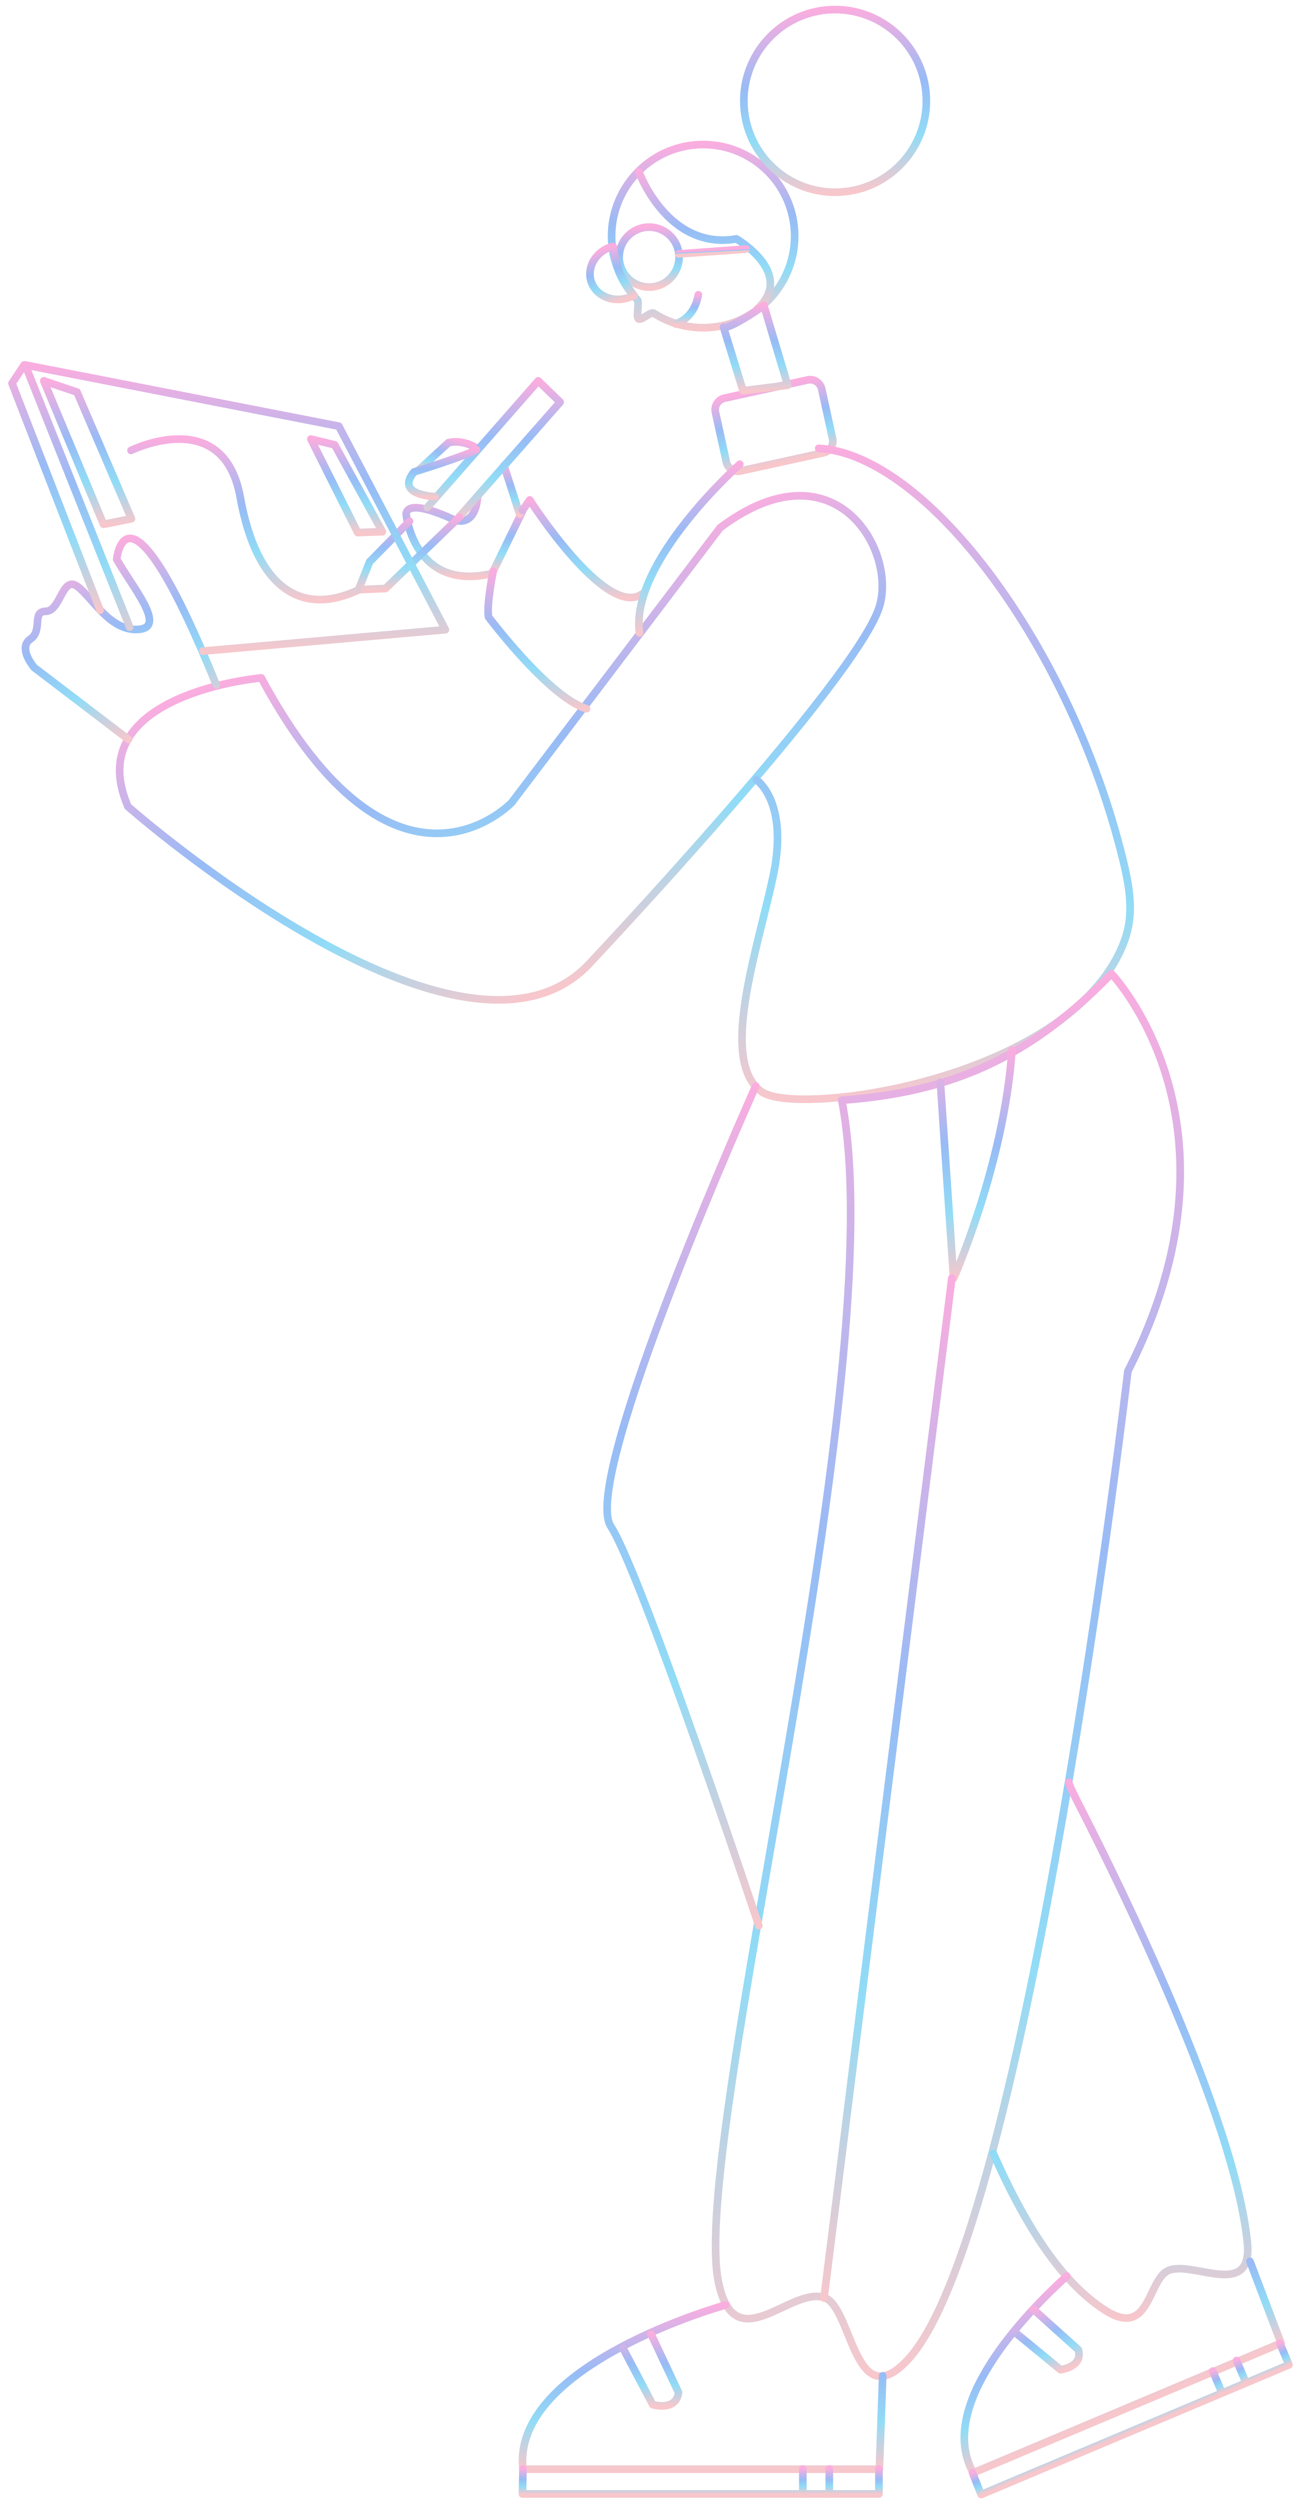 <svg width="508" height="980" viewBox="0 0 508 980" fill="none" xmlns="http://www.w3.org/2000/svg">
<path fill-rule="evenodd" clip-rule="evenodd" d="M274.016 56.709C293.805 55.713 310.68 70.97 311.677 90.758C312.674 110.547 297.417 127.423 277.629 128.42C270.117 128.798 263.025 126.835 257.062 123.171C256.858 123.044 256.657 122.918 256.458 122.791C255.247 122.015 251.552 125.883 250.446 124.971C249.399 124.106 250.936 118.464 249.991 117.488C249.797 117.285 249.605 117.082 249.416 116.877C243.926 110.922 240.406 103.085 239.967 94.371C238.971 74.582 254.227 57.706 274.016 56.709Z" stroke="url(#paint0_linear)" stroke-width="3" stroke-miterlimit="1.5" stroke-linecap="round" stroke-linejoin="round"/>
<path fill-rule="evenodd" clip-rule="evenodd" d="M282.463 206.895L200.745 314.586C200.745 314.586 154.999 363.135 102.5 265.745C102.5 265.745 31.009 271.923 50.202 316.19C50.202 316.19 182.547 432.806 232.183 376.701C232.183 376.701 336.664 265.877 345.045 237.574C351.642 215.299 327.185 173.316 282.463 206.895Z" stroke="url(#paint1_linear)" stroke-width="3" stroke-miterlimit="1.5" stroke-linecap="round" stroke-linejoin="round"/>
<path d="M50.403 289.872L13.407 261.676C13.407 261.676 6.819 254.034 11.903 250.538C16.989 247.039 12.221 239.727 18.018 239.626C23.818 239.522 24.438 225.444 30.392 229.909C36.343 234.371 43.174 247.519 54.326 246.74C65.479 245.964 52.211 230.588 45.775 219.248C45.775 219.248 49.532 181.398 84.862 268.498" stroke="url(#paint2_linear)" stroke-width="3" stroke-miterlimit="1.5" stroke-linecap="round" stroke-linejoin="round"/>
<path d="M250.611 67.335C250.611 67.335 261.863 98.311 288.873 93.656C288.873 93.656 312.438 107.223 296.883 121.293" stroke="url(#paint3_linear)" stroke-width="3" stroke-miterlimit="1.5" stroke-linecap="round" stroke-linejoin="round"/>
<path d="M255.23 112.522C261.711 112.195 266.701 106.676 266.374 100.195C266.048 93.713 260.529 88.724 254.047 89.05C247.566 89.377 242.576 94.896 242.903 101.377C243.229 107.859 248.748 112.848 255.23 112.522Z" stroke="url(#paint4_linear)" stroke-width="3" stroke-miterlimit="1.5" stroke-linecap="round" stroke-linejoin="round"/>
<path fill-rule="evenodd" clip-rule="evenodd" d="M240.51 96.639C240.51 96.639 241.758 103.54 243.039 106.768C244.348 110.063 248.766 115.909 248.766 115.909C248.766 115.909 245.882 116.901 245.79 116.926C239.661 118.599 233.437 115.584 231.811 110.097C230.2 104.661 233.699 98.794 239.657 96.806C239.8 96.758 240.51 96.639 240.51 96.639Z" stroke="url(#paint5_linear)" stroke-width="3" stroke-miterlimit="1.5" stroke-linecap="round" stroke-linejoin="round"/>
<path d="M266.202 99.545L292.672 97.644" stroke="url(#paint6_linear)" stroke-width="3" stroke-miterlimit="1.5" stroke-linecap="round" stroke-linejoin="round"/>
<path d="M329.392 75.307C349.138 74.312 364.339 57.499 363.344 37.753C362.349 18.007 345.536 2.806 325.79 3.801C306.044 4.796 290.844 21.609 291.838 41.355C292.833 61.101 309.647 76.302 329.392 75.307Z" stroke="url(#paint7_linear)" stroke-width="3" stroke-miterlimit="1.5" stroke-linecap="round" stroke-linejoin="round"/>
<path fill-rule="evenodd" clip-rule="evenodd" d="M322.337 152.497C321.789 149.991 319.313 148.404 316.807 148.953C308.792 150.707 292.215 154.334 284.199 156.088C281.693 156.636 280.107 159.112 280.655 161.618C281.823 166.954 283.749 175.756 284.916 181.092C285.464 183.596 287.94 185.185 290.446 184.637C298.461 182.883 315.039 179.255 323.054 177.502C325.56 176.953 327.146 174.475 326.598 171.972C325.431 166.635 323.505 157.833 322.337 152.497Z" stroke="url(#paint8_linear)" stroke-width="3" stroke-miterlimit="1.5" stroke-linecap="round" stroke-linejoin="round"/>
<path d="M296.748 305.72C296.748 305.72 309.574 314.186 303.249 343.664C296.921 373.14 281.997 416.051 298.786 427.991C312.848 437.989 418.827 423.357 440.465 370.47C444.667 360.203 443.851 350.787 440.574 337.321C420.426 254.486 364.084 178.368 321.173 175.756" stroke="url(#paint9_linear)" stroke-width="3" stroke-miterlimit="1.5" stroke-linecap="round" stroke-linejoin="round"/>
<path d="M193.548 223.783L204.828 200.656" stroke="url(#paint10_linear)" stroke-width="3" stroke-miterlimit="1.5" stroke-linecap="round" stroke-linejoin="round"/>
<path fill-rule="evenodd" clip-rule="evenodd" d="M435.986 381.704C435.986 381.704 492.153 440.068 442.433 537.54C442.433 537.54 402.869 875.321 356.03 925.14C335.036 947.469 334.334 904.414 323.447 900.723C310.044 896.177 288.415 925.326 281.885 894.892C270.049 839.739 351.208 538.845 330.198 431.307C372.906 428.221 404.103 414.72 435.986 381.704Z" stroke="url(#paint11_linear)" stroke-width="3" stroke-miterlimit="1.5" stroke-linecap="round" stroke-linejoin="round"/>
<path d="M296.427 425.799C296.427 425.799 227.463 579.685 239.592 598.34C251.718 616.999 297.666 754.905 297.666 754.905" stroke="url(#paint12_linear)" stroke-width="3" stroke-miterlimit="1.5" stroke-linecap="round" stroke-linejoin="round"/>
<path d="M197.697 182.5L203.831 201.534" stroke="url(#paint13_linear)" stroke-width="3" stroke-miterlimit="1.5" stroke-linecap="round" stroke-linejoin="round"/>
<path d="M187.36 194.431C187.36 194.431 187.187 206.563 178.261 203.834C178.261 203.834 160.118 194.865 159.31 201.451C159.31 201.451 162.23 232.137 193.081 224.809" stroke="url(#paint14_linear)" stroke-width="3" stroke-miterlimit="1.5" stroke-linecap="round" stroke-linejoin="round"/>
<path d="M187.102 175.764C187.102 175.764 181.897 172.132 175.946 173.532L164.099 184.389" stroke="url(#paint15_linear)" stroke-width="3" stroke-miterlimit="1.5" stroke-linecap="round" stroke-linejoin="round"/>
<path d="M193.442 224.001C193.442 224.001 190.806 236.914 191.633 241.872C191.633 241.872 215.186 273.276 230.062 277.822" stroke="url(#paint16_linear)" stroke-width="3" stroke-miterlimit="1.5" stroke-linecap="round" stroke-linejoin="round"/>
<path d="M204.96 200.071L207.811 195.988C207.811 195.988 237.601 242.702 251.817 232.885" stroke="url(#paint17_linear)" stroke-width="3" stroke-miterlimit="1.5" stroke-linecap="round" stroke-linejoin="round"/>
<path d="M167.609 198.931L211.14 149.299L219.731 157.64L179.108 203.785" stroke="url(#paint18_linear)" stroke-width="3" stroke-miterlimit="1.5" stroke-linecap="round" stroke-linejoin="round"/>
<path d="M160.636 204.328L144.988 220.244L140.634 231.16L151.217 230.715L180.193 202.732" stroke="url(#paint19_linear)" stroke-width="3" stroke-miterlimit="1.5" stroke-linecap="round" stroke-linejoin="round"/>
<path d="M51.407 176.569C51.407 176.569 87.727 158.586 94.249 194.967C100.773 231.348 118.791 241.58 140.635 231.263" stroke="url(#paint20_linear)" stroke-width="3" stroke-miterlimit="1.5" stroke-linecap="round" stroke-linejoin="round"/>
<path fill-rule="evenodd" clip-rule="evenodd" d="M121.958 172.125L131.302 174.399L149.99 208.428L140.311 208.78L121.958 172.125Z" stroke="url(#paint21_linear)" stroke-width="3" stroke-miterlimit="1.5" stroke-linecap="round" stroke-linejoin="round"/>
<path fill-rule="evenodd" clip-rule="evenodd" d="M17.169 149.299L30.215 153.707L51.55 203.355L40.618 205.541L17.169 149.299Z" stroke="url(#paint22_linear)" stroke-width="3" stroke-miterlimit="1.5" stroke-linecap="round" stroke-linejoin="round"/>
<path d="M170.612 194.673C170.612 194.673 154.799 194.204 162.425 185.017C162.425 185.017 183.743 178.365 186.863 176.275" stroke="url(#paint23_linear)" stroke-width="3" stroke-miterlimit="1.5" stroke-linecap="round" stroke-linejoin="round"/>
<path d="M419.293 698.667C419.293 698.667 418.676 698.516 422.875 706.697C440.036 740.155 484.202 830.078 489.291 878.883C491.698 901.97 467.509 885.734 458.152 890.158C450.146 893.94 451.045 917.168 433.142 905.422C420.423 897.076 405.717 880.564 389.639 844.146" stroke="url(#paint24_linear)" stroke-width="3" stroke-miterlimit="1.5" stroke-linecap="round" stroke-linejoin="round"/>
<path fill-rule="evenodd" clip-rule="evenodd" d="M283.812 128.249L291.478 153.179L308.985 151.002L299.644 119.73C299.644 119.73 286.839 128.962 283.812 128.249Z" stroke="url(#paint25_linear)" stroke-width="3" stroke-miterlimit="1.5" stroke-linecap="round" stroke-linejoin="round"/>
<path d="M284.69 903.578C284.69 903.578 200.567 926.795 205.14 967.956H344.957L346.263 931.368" stroke="url(#paint26_linear)" stroke-width="3" stroke-miterlimit="1.5" stroke-linecap="round" stroke-linejoin="round"/>
<path d="M418.462 892.252C401.654 907.545 367.258 943.399 381.772 969.388L502.508 918.533L490.328 886.464" stroke="url(#paint27_linear)" stroke-width="3" stroke-miterlimit="1.5" stroke-linecap="round" stroke-linejoin="round"/>
<path d="M205.139 967.904L204.96 977.678H344.783V967.904" stroke="url(#paint28_linear)" stroke-width="3" stroke-miterlimit="1.5" stroke-linecap="round" stroke-linejoin="round"/>
<path d="M381.493 969.396L384.894 977.9L505.634 927.043L502.079 918.604" stroke="url(#paint29_linear)" stroke-width="3" stroke-miterlimit="1.5" stroke-linecap="round" stroke-linejoin="round"/>
<path d="M265.137 127.051C265.283 126.567 272.116 125.439 273.946 115.58" stroke="url(#paint30_linear)" stroke-width="3" stroke-miterlimit="1.5" stroke-linecap="round" stroke-linejoin="round"/>
<path d="M50.88 245.844L9.906 143.074L132.901 167.065L174.723 246.846L79.564 255.251" stroke="url(#paint31_linear)" stroke-width="3" stroke-miterlimit="1.5" stroke-linecap="round" stroke-linejoin="round"/>
<path d="M9.49 143.074L4.718 150.255L39.256 239.205" stroke="url(#paint32_linear)" stroke-width="3" stroke-miterlimit="1.5" stroke-linecap="round" stroke-linejoin="round"/>
<path d="M290.201 181.981C290.201 181.981 247.083 220.232 250.844 248.093" stroke="url(#paint33_linear)" stroke-width="3" stroke-miterlimit="1.5" stroke-linecap="round" stroke-linejoin="round"/>
<path d="M368.889 424.315L374.07 501.186C374.07 501.186 393.936 456.272 396.96 411.792" stroke="url(#paint34_linear)" stroke-width="3" stroke-miterlimit="1.5" stroke-linecap="round" stroke-linejoin="round"/>
<path d="M373.398 501.019L323.237 900.836" stroke="url(#paint35_linear)" stroke-width="3" stroke-miterlimit="1.5" stroke-linecap="round" stroke-linejoin="round"/>
<path d="M325.312 967.904V977.678" stroke="url(#paint36_linear)" stroke-width="3" stroke-miterlimit="1.5" stroke-linecap="round" stroke-linejoin="round"/>
<path d="M485.092 925.366L488.647 933.806" stroke="url(#paint37_linear)" stroke-width="3" stroke-miterlimit="1.5" stroke-linecap="round" stroke-linejoin="round"/>
<path d="M314.938 967.904V977.678" stroke="url(#paint38_linear)" stroke-width="3" stroke-miterlimit="1.5" stroke-linecap="round" stroke-linejoin="round"/>
<path d="M475.754 929.516L479.309 937.956" stroke="url(#paint39_linear)" stroke-width="3" stroke-miterlimit="1.5" stroke-linecap="round" stroke-linejoin="round"/>
<path d="M244.386 920.515L256.058 942.668C256.058 942.668 265.309 945.407 266.164 937.87L255.403 914.991" stroke="url(#paint40_linear)" stroke-width="3" stroke-miterlimit="1.5" stroke-linecap="round" stroke-linejoin="round"/>
<path d="M397.873 914.054L416.01 928.938C416.01 928.938 424.995 927.939 422.992 921.12L405.378 905.277" stroke="url(#paint41_linear)" stroke-width="3" stroke-miterlimit="1.5" stroke-linecap="round" stroke-linejoin="round"/>
<defs>
<linearGradient id="paint0_linear" x1="274.016" y1="56.709" x2="277.629" y2="128.42" gradientUnits="userSpaceOnUse">
<stop stop-color="#FAADDF"/>
<stop offset="0.411" stop-color="#98BBF5"/>
<stop offset="0.708" stop-color="#91DCF6"/>
<stop offset="1" stop-color="#F7C7CC"/>
</linearGradient>
<linearGradient id="paint1_linear" x1="185.098" y1="233.094" x2="237.254" y2="380.807" gradientUnits="userSpaceOnUse">
<stop stop-color="#FAADDF"/>
<stop offset="0.411" stop-color="#98BBF5"/>
<stop offset="0.708" stop-color="#91DCF6"/>
<stop offset="1" stop-color="#F7C7CC"/>
</linearGradient>
<linearGradient id="paint2_linear" x1="31.791" y1="217.645" x2="56.53" y2="287.709" gradientUnits="userSpaceOnUse">
<stop stop-color="#FAADDF"/>
<stop offset="0.411" stop-color="#98BBF5"/>
<stop offset="0.708" stop-color="#91DCF6"/>
<stop offset="1" stop-color="#F7C7CC"/>
</linearGradient>
<linearGradient id="paint3_linear" x1="275.244" y1="66.094" x2="278.073" y2="122.24" gradientUnits="userSpaceOnUse">
<stop stop-color="#FAADDF"/>
<stop offset="0.411" stop-color="#98BBF5"/>
<stop offset="0.708" stop-color="#91DCF6"/>
<stop offset="1" stop-color="#F7C7CC"/>
</linearGradient>
<linearGradient id="paint4_linear" x1="254.047" y1="89.05" x2="255.23" y2="112.522" gradientUnits="userSpaceOnUse">
<stop stop-color="#FAADDF"/>
<stop offset="0.411" stop-color="#98BBF5"/>
<stop offset="0.708" stop-color="#91DCF6"/>
<stop offset="1" stop-color="#F7C7CC"/>
</linearGradient>
<linearGradient id="paint5_linear" x1="235.825" y1="97.942" x2="241.801" y2="118.108" gradientUnits="userSpaceOnUse">
<stop stop-color="#FAADDF"/>
<stop offset="0.411" stop-color="#98BBF5"/>
<stop offset="0.708" stop-color="#91DCF6"/>
<stop offset="1" stop-color="#F7C7CC"/>
</linearGradient>
<linearGradient id="paint6_linear" x1="279.423" y1="98.312" x2="279.451" y2="98.878" gradientUnits="userSpaceOnUse">
<stop stop-color="#FAADDF"/>
<stop offset="0.411" stop-color="#98BBF5"/>
<stop offset="0.708" stop-color="#91DCF6"/>
<stop offset="1" stop-color="#F7C7CC"/>
</linearGradient>
<linearGradient id="paint7_linear" x1="325.79" y1="3.801" x2="329.392" y2="75.307" gradientUnits="userSpaceOnUse">
<stop stop-color="#FAADDF"/>
<stop offset="0.411" stop-color="#98BBF5"/>
<stop offset="0.708" stop-color="#91DCF6"/>
<stop offset="1" stop-color="#F7C7CC"/>
</linearGradient>
<linearGradient id="paint8_linear" x1="300.503" y1="152.52" x2="306.75" y2="181.069" gradientUnits="userSpaceOnUse">
<stop stop-color="#FAADDF"/>
<stop offset="0.411" stop-color="#98BBF5"/>
<stop offset="0.708" stop-color="#91DCF6"/>
<stop offset="1" stop-color="#F7C7CC"/>
</linearGradient>
<linearGradient id="paint9_linear" x1="367.202" y1="175.756" x2="367.202" y2="430.93" gradientUnits="userSpaceOnUse">
<stop stop-color="#FAADDF"/>
<stop offset="0.411" stop-color="#98BBF5"/>
<stop offset="0.708" stop-color="#91DCF6"/>
<stop offset="1" stop-color="#F7C7CC"/>
</linearGradient>
<linearGradient id="paint10_linear" x1="199.188" y1="200.656" x2="199.188" y2="223.783" gradientUnits="userSpaceOnUse">
<stop stop-color="#FAADDF"/>
<stop offset="0.411" stop-color="#98BBF5"/>
<stop offset="0.708" stop-color="#91DCF6"/>
<stop offset="1" stop-color="#F7C7CC"/>
</linearGradient>
<linearGradient id="paint11_linear" x1="371.837" y1="381.704" x2="371.837" y2="931.531" gradientUnits="userSpaceOnUse">
<stop stop-color="#FAADDF"/>
<stop offset="0.411" stop-color="#98BBF5"/>
<stop offset="0.708" stop-color="#91DCF6"/>
<stop offset="1" stop-color="#F7C7CC"/>
</linearGradient>
<linearGradient id="paint12_linear" x1="267.914" y1="425.799" x2="267.914" y2="754.905" gradientUnits="userSpaceOnUse">
<stop stop-color="#FAADDF"/>
<stop offset="0.411" stop-color="#98BBF5"/>
<stop offset="0.708" stop-color="#91DCF6"/>
<stop offset="1" stop-color="#F7C7CC"/>
</linearGradient>
<linearGradient id="paint13_linear" x1="200.764" y1="182.5" x2="200.764" y2="201.534" gradientUnits="userSpaceOnUse">
<stop stop-color="#FAADDF"/>
<stop offset="0.411" stop-color="#98BBF5"/>
<stop offset="0.708" stop-color="#91DCF6"/>
<stop offset="1" stop-color="#F7C7CC"/>
</linearGradient>
<linearGradient id="paint14_linear" x1="176.195" y1="194.431" x2="176.195" y2="225.94" gradientUnits="userSpaceOnUse">
<stop stop-color="#FAADDF"/>
<stop offset="0.411" stop-color="#98BBF5"/>
<stop offset="0.708" stop-color="#91DCF6"/>
<stop offset="1" stop-color="#F7C7CC"/>
</linearGradient>
<linearGradient id="paint15_linear" x1="178.462" y1="172.2" x2="172.877" y2="187.577" gradientUnits="userSpaceOnUse">
<stop stop-color="#FAADDF"/>
<stop offset="0.411" stop-color="#98BBF5"/>
<stop offset="0.708" stop-color="#91DCF6"/>
<stop offset="1" stop-color="#F7C7CC"/>
</linearGradient>
<linearGradient id="paint16_linear" x1="210.767" y1="224.001" x2="210.767" y2="277.822" gradientUnits="userSpaceOnUse">
<stop stop-color="#FAADDF"/>
<stop offset="0.411" stop-color="#98BBF5"/>
<stop offset="0.708" stop-color="#91DCF6"/>
<stop offset="1" stop-color="#F7C7CC"/>
</linearGradient>
<linearGradient id="paint17_linear" x1="228.389" y1="195.988" x2="228.389" y2="234.24" gradientUnits="userSpaceOnUse">
<stop stop-color="#FAADDF"/>
<stop offset="0.411" stop-color="#98BBF5"/>
<stop offset="0.708" stop-color="#91DCF6"/>
<stop offset="1" stop-color="#F7C7CC"/>
</linearGradient>
<linearGradient id="paint18_linear" x1="193.67" y1="149.299" x2="193.67" y2="203.785" gradientUnits="userSpaceOnUse">
<stop stop-color="#FAADDF"/>
<stop offset="0.411" stop-color="#98BBF5"/>
<stop offset="0.708" stop-color="#91DCF6"/>
<stop offset="1" stop-color="#F7C7CC"/>
</linearGradient>
<linearGradient id="paint19_linear" x1="160.413" y1="202.732" x2="160.413" y2="231.16" gradientUnits="userSpaceOnUse">
<stop stop-color="#FAADDF"/>
<stop offset="0.411" stop-color="#98BBF5"/>
<stop offset="0.708" stop-color="#91DCF6"/>
<stop offset="1" stop-color="#F7C7CC"/>
</linearGradient>
<linearGradient id="paint20_linear" x1="96.021" y1="172.125" x2="96.021" y2="235.063" gradientUnits="userSpaceOnUse">
<stop stop-color="#FAADDF"/>
<stop offset="0.411" stop-color="#98BBF5"/>
<stop offset="0.708" stop-color="#91DCF6"/>
<stop offset="1" stop-color="#F7C7CC"/>
</linearGradient>
<linearGradient id="paint21_linear" x1="135.974" y1="172.125" x2="135.974" y2="208.78" gradientUnits="userSpaceOnUse">
<stop stop-color="#FAADDF"/>
<stop offset="0.411" stop-color="#98BBF5"/>
<stop offset="0.708" stop-color="#91DCF6"/>
<stop offset="1" stop-color="#F7C7CC"/>
</linearGradient>
<linearGradient id="paint22_linear" x1="34.359" y1="149.299" x2="34.359" y2="205.541" gradientUnits="userSpaceOnUse">
<stop stop-color="#FAADDF"/>
<stop offset="0.411" stop-color="#98BBF5"/>
<stop offset="0.708" stop-color="#91DCF6"/>
<stop offset="1" stop-color="#F7C7CC"/>
</linearGradient>
<linearGradient id="paint23_linear" x1="173.605" y1="176.275" x2="173.605" y2="194.673" gradientUnits="userSpaceOnUse">
<stop stop-color="#FAADDF"/>
<stop offset="0.411" stop-color="#98BBF5"/>
<stop offset="0.708" stop-color="#91DCF6"/>
<stop offset="1" stop-color="#F7C7CC"/>
</linearGradient>
<linearGradient id="paint24_linear" x1="439.548" y1="698.667" x2="439.548" y2="908.708" gradientUnits="userSpaceOnUse">
<stop stop-color="#FAADDF"/>
<stop offset="0.411" stop-color="#98BBF5"/>
<stop offset="0.708" stop-color="#91DCF6"/>
<stop offset="1" stop-color="#F7C7CC"/>
</linearGradient>
<linearGradient id="paint25_linear" x1="296.399" y1="119.73" x2="296.399" y2="153.179" gradientUnits="userSpaceOnUse">
<stop stop-color="#FAADDF"/>
<stop offset="0.411" stop-color="#98BBF5"/>
<stop offset="0.708" stop-color="#91DCF6"/>
<stop offset="1" stop-color="#F7C7CC"/>
</linearGradient>
<linearGradient id="paint26_linear" x1="275.611" y1="903.578" x2="275.611" y2="967.956" gradientUnits="userSpaceOnUse">
<stop stop-color="#FAADDF"/>
<stop offset="0.411" stop-color="#98BBF5"/>
<stop offset="0.708" stop-color="#91DCF6"/>
<stop offset="1" stop-color="#F7C7CC"/>
</linearGradient>
<linearGradient id="paint27_linear" x1="420.56" y1="891.368" x2="442.626" y2="943.756" gradientUnits="userSpaceOnUse">
<stop stop-color="#FAADDF"/>
<stop offset="0.411" stop-color="#98BBF5"/>
<stop offset="0.708" stop-color="#91DCF6"/>
<stop offset="1" stop-color="#F7C7CC"/>
</linearGradient>
<linearGradient id="paint28_linear" x1="274.871" y1="967.904" x2="274.871" y2="977.678" gradientUnits="userSpaceOnUse">
<stop stop-color="#FAADDF"/>
<stop offset="0.411" stop-color="#98BBF5"/>
<stop offset="0.708" stop-color="#91DCF6"/>
<stop offset="1" stop-color="#F7C7CC"/>
</linearGradient>
<linearGradient id="paint29_linear" x1="441.709" y1="944.032" x2="445.264" y2="952.472" gradientUnits="userSpaceOnUse">
<stop stop-color="#FAADDF"/>
<stop offset="0.411" stop-color="#98BBF5"/>
<stop offset="0.708" stop-color="#91DCF6"/>
<stop offset="1" stop-color="#F7C7CC"/>
</linearGradient>
<linearGradient id="paint30_linear" x1="269.541" y1="115.58" x2="269.541" y2="127.051" gradientUnits="userSpaceOnUse">
<stop stop-color="#FAADDF"/>
<stop offset="0.411" stop-color="#98BBF5"/>
<stop offset="0.708" stop-color="#91DCF6"/>
<stop offset="1" stop-color="#F7C7CC"/>
</linearGradient>
<linearGradient id="paint31_linear" x1="92.315" y1="143.074" x2="92.315" y2="255.251" gradientUnits="userSpaceOnUse">
<stop stop-color="#FAADDF"/>
<stop offset="0.411" stop-color="#98BBF5"/>
<stop offset="0.708" stop-color="#91DCF6"/>
<stop offset="1" stop-color="#F7C7CC"/>
</linearGradient>
<linearGradient id="paint32_linear" x1="21.987" y1="143.074" x2="21.987" y2="239.205" gradientUnits="userSpaceOnUse">
<stop stop-color="#FAADDF"/>
<stop offset="0.411" stop-color="#98BBF5"/>
<stop offset="0.708" stop-color="#91DCF6"/>
<stop offset="1" stop-color="#F7C7CC"/>
</linearGradient>
<linearGradient id="paint33_linear" x1="270.406" y1="181.981" x2="270.406" y2="248.093" gradientUnits="userSpaceOnUse">
<stop stop-color="#FAADDF"/>
<stop offset="0.411" stop-color="#98BBF5"/>
<stop offset="0.708" stop-color="#91DCF6"/>
<stop offset="1" stop-color="#F7C7CC"/>
</linearGradient>
<linearGradient id="paint34_linear" x1="382.924" y1="411.792" x2="382.924" y2="501.186" gradientUnits="userSpaceOnUse">
<stop stop-color="#FAADDF"/>
<stop offset="0.411" stop-color="#98BBF5"/>
<stop offset="0.708" stop-color="#91DCF6"/>
<stop offset="1" stop-color="#F7C7CC"/>
</linearGradient>
<linearGradient id="paint35_linear" x1="348.318" y1="501.019" x2="348.318" y2="900.836" gradientUnits="userSpaceOnUse">
<stop stop-color="#FAADDF"/>
<stop offset="0.411" stop-color="#98BBF5"/>
<stop offset="0.708" stop-color="#91DCF6"/>
<stop offset="1" stop-color="#F7C7CC"/>
</linearGradient>
<linearGradient id="paint36_linear" x1="325.812" y1="967.904" x2="325.812" y2="977.678" gradientUnits="userSpaceOnUse">
<stop stop-color="#FAADDF"/>
<stop offset="0.411" stop-color="#98BBF5"/>
<stop offset="0.708" stop-color="#91DCF6"/>
<stop offset="1" stop-color="#F7C7CC"/>
</linearGradient>
<linearGradient id="paint37_linear" x1="485.553" y1="925.172" x2="489.107" y2="933.611" gradientUnits="userSpaceOnUse">
<stop stop-color="#FAADDF"/>
<stop offset="0.411" stop-color="#98BBF5"/>
<stop offset="0.708" stop-color="#91DCF6"/>
<stop offset="1" stop-color="#F7C7CC"/>
</linearGradient>
<linearGradient id="paint38_linear" x1="315.438" y1="967.904" x2="315.438" y2="977.678" gradientUnits="userSpaceOnUse">
<stop stop-color="#FAADDF"/>
<stop offset="0.411" stop-color="#98BBF5"/>
<stop offset="0.708" stop-color="#91DCF6"/>
<stop offset="1" stop-color="#F7C7CC"/>
</linearGradient>
<linearGradient id="paint39_linear" x1="476.215" y1="929.322" x2="479.77" y2="937.762" gradientUnits="userSpaceOnUse">
<stop stop-color="#FAADDF"/>
<stop offset="0.411" stop-color="#98BBF5"/>
<stop offset="0.708" stop-color="#91DCF6"/>
<stop offset="1" stop-color="#F7C7CC"/>
</linearGradient>
<linearGradient id="paint40_linear" x1="255.275" y1="914.991" x2="255.275" y2="943.153" gradientUnits="userSpaceOnUse">
<stop stop-color="#FAADDF"/>
<stop offset="0.411" stop-color="#98BBF5"/>
<stop offset="0.708" stop-color="#91DCF6"/>
<stop offset="1" stop-color="#F7C7CC"/>
</linearGradient>
<linearGradient id="paint41_linear" x1="405.267" y1="905.324" x2="415.51" y2="929.642" gradientUnits="userSpaceOnUse">
<stop stop-color="#FAADDF"/>
<stop offset="0.411" stop-color="#98BBF5"/>
<stop offset="0.708" stop-color="#91DCF6"/>
<stop offset="1" stop-color="#F7C7CC"/>
</linearGradient>
</defs>
</svg>
